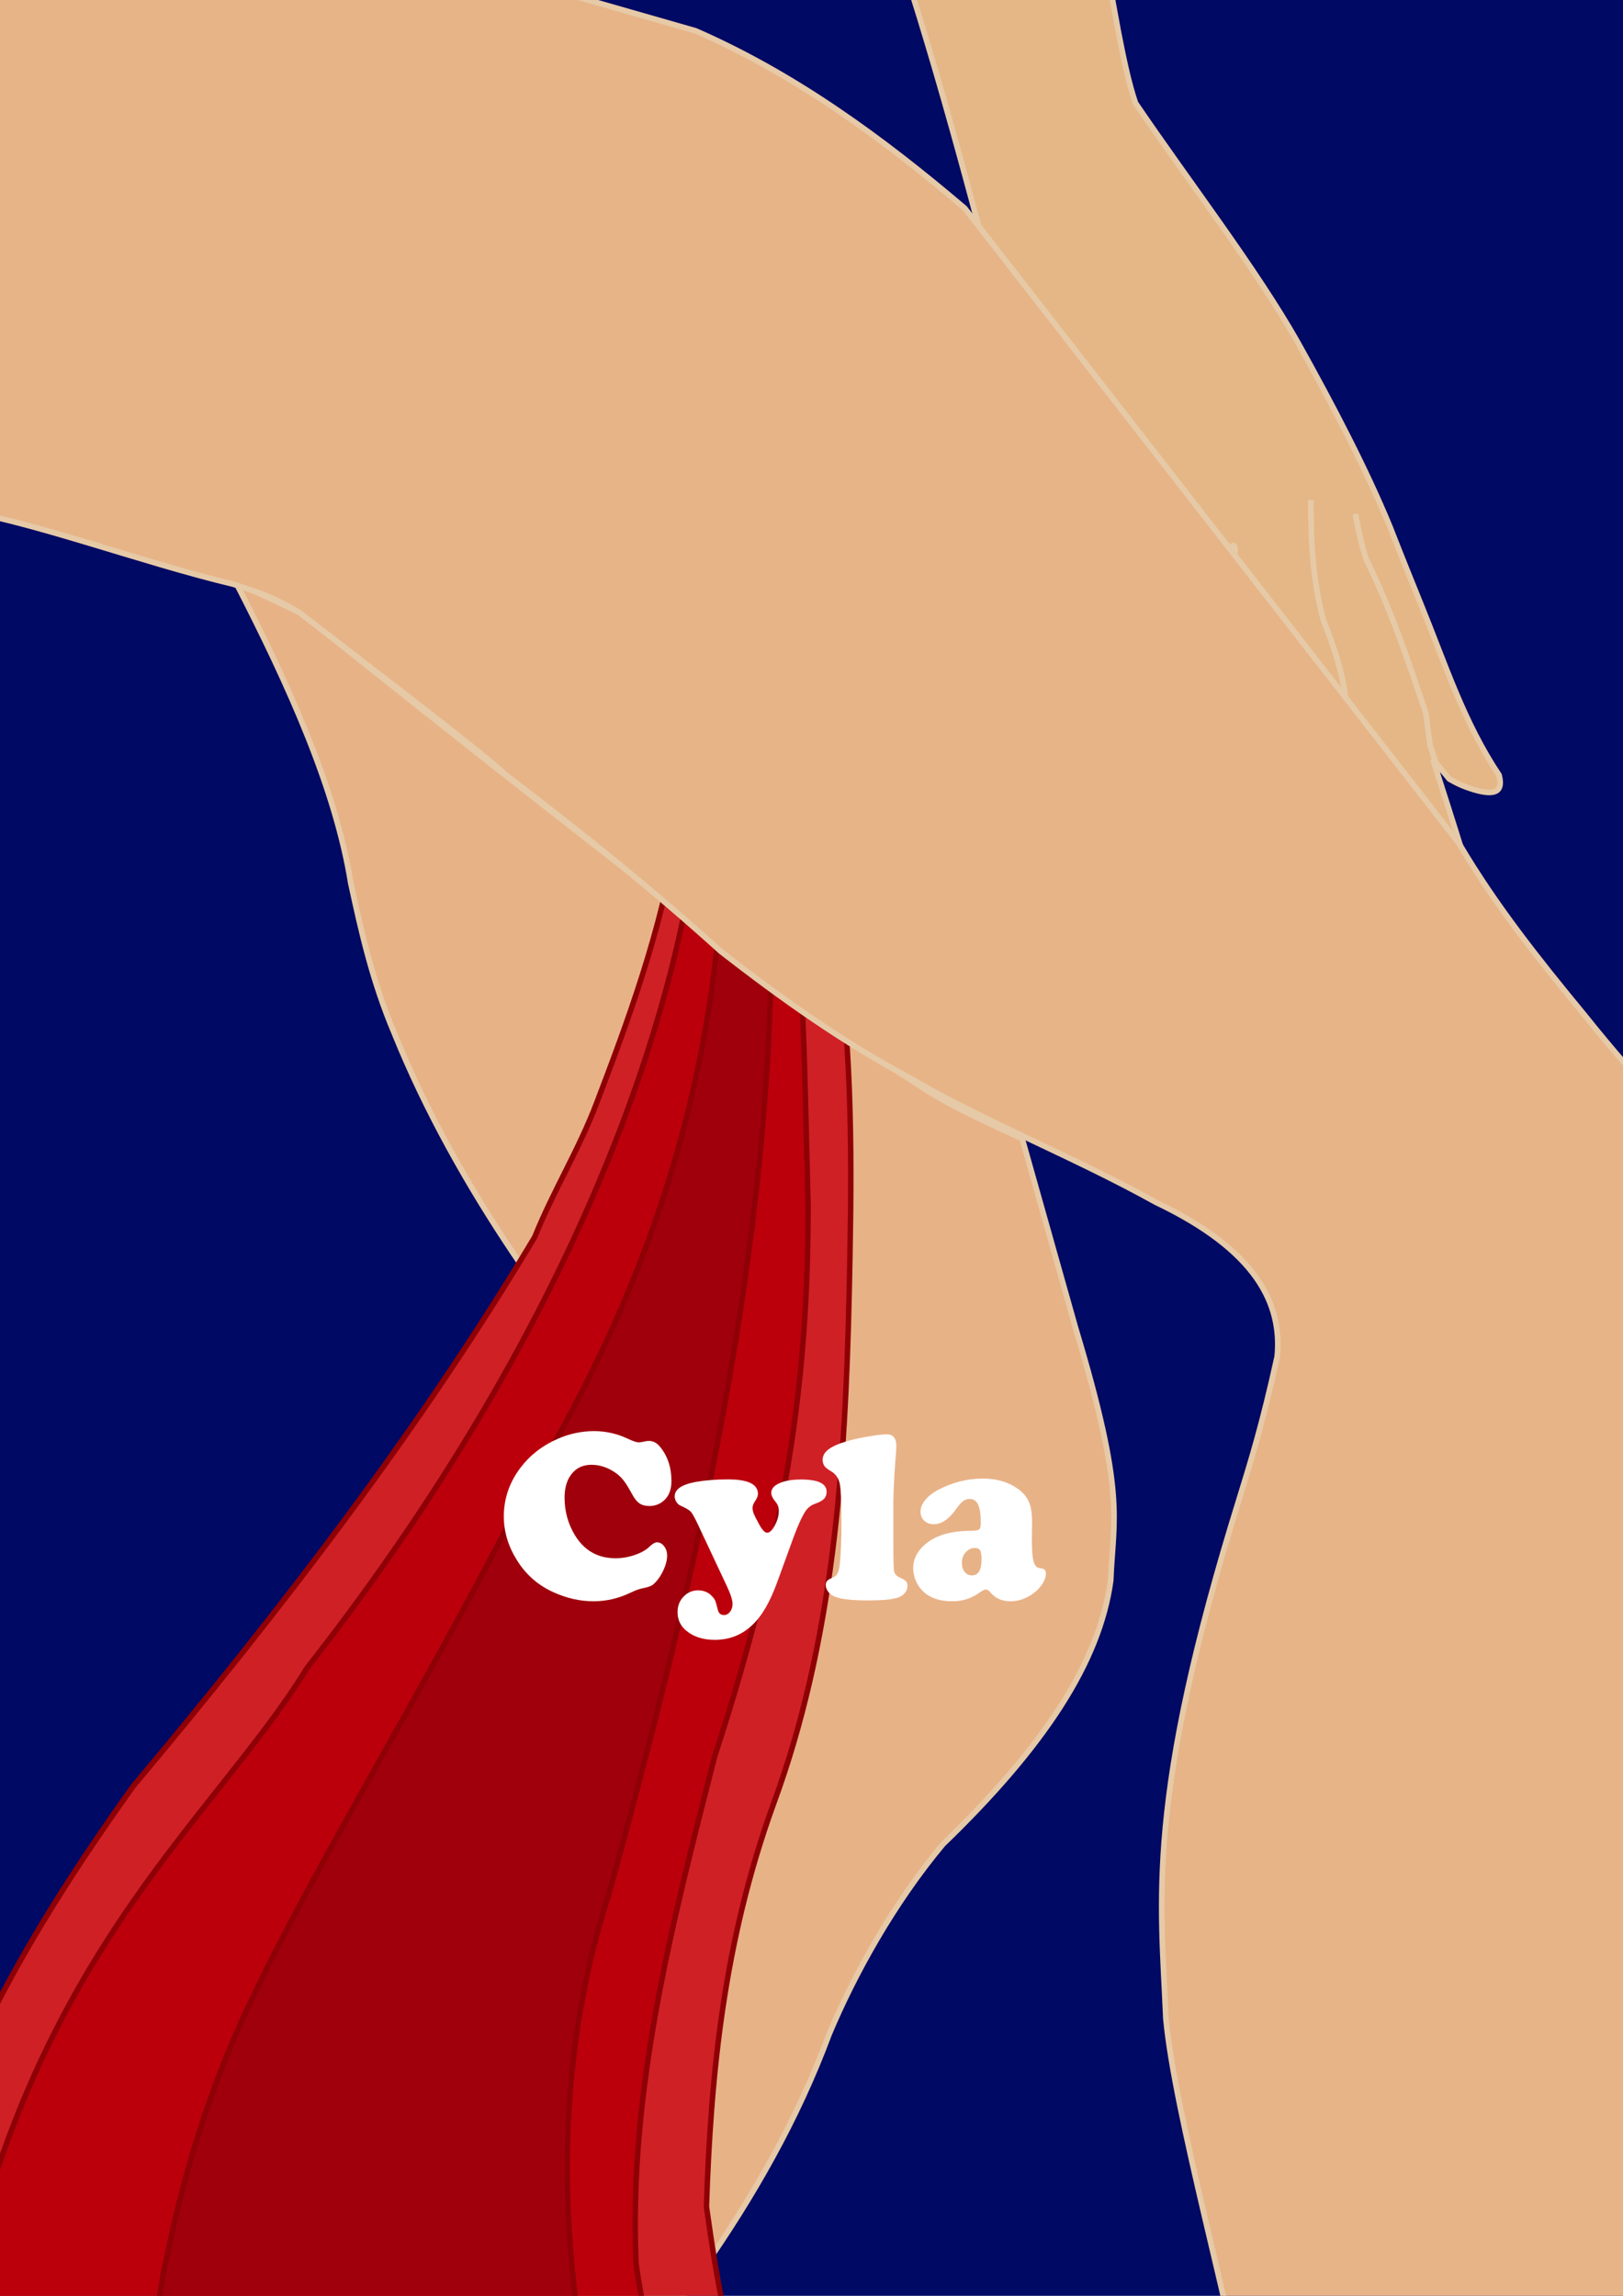 <?xml version="1.0" encoding="UTF-8" standalone="no"?>
<svg
   xmlns:dc="http://purl.org/dc/elements/1.1/"
   xmlns:cc="http://creativecommons.org/ns#"
   xmlns:rdf="http://www.w3.org/1999/02/22-rdf-syntax-ns#"
   xmlns:svg="http://www.w3.org/2000/svg"
   xmlns="http://www.w3.org/2000/svg"
   xmlns:sodipodi="http://sodipodi.sourceforge.net/DTD/sodipodi-0.dtd"
   xmlns:inkscape="http://www.inkscape.org/namespaces/inkscape"
   width="210mm"
   height="297mm"
   viewBox="0 0 210 297"
   version="1.1"
   id="svg8"
   inkscape:version="1.0.2 (e86c870879, 2021-01-15)"
   sodipodi:docname="mooncup_michelle.svg"
   inkscape:export-filename="/home/max/Downloads/drawing.png"
   inkscape:export-xdpi="177.17"
   inkscape:export-ydpi="177.17">
  <defs
     id="defs2" />
  <sodipodi:namedview
     id="base"
     pagecolor="#ffffff"
     bordercolor="#666666"
     borderopacity="1.0"
     inkscape:pageopacity="0.0"
     inkscape:pageshadow="2"
     inkscape:zoom="0.49497475"
     inkscape:cx="17.36213"
     inkscape:cy="555.9549"
     inkscape:document-units="mm"
     inkscape:current-layer="helper"
     inkscape:document-rotation="0"
     showgrid="false"
     inkscape:lockguides="false"
     inkscape:window-width="956"
     inkscape:window-height="1051"
     inkscape:window-x="960"
     inkscape:window-y="25"
     inkscape:window-maximized="1" />
  <g
     inkscape:groupmode="layer"
     id="bg"
     inkscape:label="bg"
     style="display:inline">
    <rect
       style="fill:#000964;fill-opacity:1;stroke:none;stroke-width:0.58;stroke-miterlimit:4;stroke-dasharray:none;stroke-opacity:1"
       id="rect891"
       width="220.394"
       height="304.819"
       x="-6.279"
       y="-0.601" />
  </g>
  <g
     inkscape:label="helper"
     inkscape:groupmode="layer"
     id="helper"
     style="display:none" />
  <g
     inkscape:groupmode="layer"
     id="hand_right"
     inkscape:label="hand_right"
     style="display:inline">
    <path
       style="display:inline;fill:#e5b787;fill-opacity:1;stroke:#e6caa7;stroke-width:0.724;stroke-linecap:butt;stroke-linejoin:miter;stroke-miterlimit:4;stroke-dasharray:none;stroke-opacity:1"
       d="m 117.84,-1.411 c 6.092,19.324 10.686,38.297 15.904,57.416 l 47.962,83.119 8.506,-25.32 c -1.591,-5.16 0.98,2.448 -4.815,-15.605 l 2.129,2.579 c 1.01,0.582 1.838,0.971 3.276,1.408 3.175,0.914 3.61,-0.176 3.163,-1.911 -4.592,-6.883 -6.917,-14.261 -10.162,-22.229 -1.247,-3.101 -2.269,-5.578 -3.95,-9.888 -3.027,-7.35 -7.321,-15.61 -11.931,-23.868 -5.374,-9.49 -13.99,-20.636 -20.999,-30.961 -0.906,-2.648 -1.59,-6.019 -2.237,-9.344 l -1.82,-9.917 -26.207,-1.26 z"
       id="path929"
       sodipodi:nodetypes="cccccccccccccccc" />
    <path
       style="fill:none;stroke:#e6caa7;stroke-width:0.724;stroke-linecap:butt;stroke-linejoin:miter;stroke-miterlimit:4;stroke-dasharray:none;stroke-opacity:1"
       d="m 175.364,66.485 c 0.386,2.032 0.802,4.036 1.407,5.856 3.236,6.58 5.474,13.247 7.716,19.914 l 0.547,4.164 1.169,3.505"
       id="path931"
       sodipodi:nodetypes="ccccc" />
    <path
       style="fill:none;stroke:#e6caa7;stroke-width:0.724;stroke-linecap:butt;stroke-linejoin:miter;stroke-miterlimit:4;stroke-dasharray:none;stroke-opacity:1"
       d="m 169.616,64.682 c -0.042,5.36 0.28,10.609 1.621,15.545 1.364,3.395 2.447,6.718 2.835,9.86"
       id="path933"
       sodipodi:nodetypes="ccc" />
    <ellipse
       style="fill:#ebc595;fill-opacity:1;stroke:#e6caa7;stroke-width:0.724;stroke-miterlimit:4;stroke-dasharray:none;stroke-opacity:1"
       id="path937"
       cx="159.567"
       cy="71.18"
       rx="0.251"
       ry="0.605" />
  </g>
  <g
     inkscape:groupmode="layer"
     id="layer3"
     inkscape:label="leg_left"
     style="display:inline">
    <path
       style="display:inline;fill:#e8b287;fill-opacity:1;stroke:#e6caa7;stroke-width:0.724;stroke-linecap:butt;stroke-linejoin:miter;stroke-miterlimit:4;stroke-dasharray:none;stroke-opacity:1"
       d="m 132.263,147.303 c -15.185,-6.918 -10.297,-5.626 -23.197,-12.913 -6.241,-4.788 -11.054,-7.689 -19.312,-15.139 C 72.211,105.779 55.508,92.521 38.921,79.294 35.428,77.635 33.06,76.553 30.544,75.395 c 6.977,13.556 12.909,26.798 14.838,38.838 1.372,6.346 2.79,12.704 5.621,19.395 8.26,20.443 21.917,38.602 33.086,51.508 4.605,7.24 4.537,13.695 -1.358,19.172 -64.945,53.748 -31.924,55.19 -47.887,82.785 -2.836,12.053 -4.892,21.882 -5.911,28.751 -3.628,33.538 -8.065,37.362 -12.298,48.675 l 35.566,0.644 c -3.111,-35.079 38.268,-56.815 55.087,-102.019 3.223,-7.68 8.293,-16.876 14.712,-24.556 13.179,-12.719 20.263,-23.597 21.714,-34.114 0.327,-8.189 2.007,-10.932 -4.57,-32.768 z"
       id="path875"
       sodipodi:nodetypes="cccccccccccccccccc" />
  </g>
  <g
     inkscape:groupmode="layer"
     id="hand"
     inkscape:label="hand"
     style="display:inline" />
  <g
     inkscape:groupmode="layer"
     id="blood_stream"
     inkscape:label="blood_stream"
     style="display:inline">
    <path
       style="display:inline;fill:#cf2026;fill-opacity:1;stroke:#8e0005;stroke-width:0.706;stroke-linecap:butt;stroke-linejoin:miter;stroke-miterlimit:4;stroke-dasharray:none;stroke-opacity:1"
       d="m 80.596,73.209 c 8.808,-0.659 17.874,3.921 23.918,26.996 1.94,8.454 3.025,16.599 4.11,24.883 1.779,13.582 1.558,28.454 1.252,42.232 -0.504,22.636 -2.065,45.121 -9.832,66.157 -6.423,17.77 -8.073,34.942 -8.637,51.978 1.442,10.266 3.115,20.419 7.302,29.333 l 3.195,9.116 -116.533,0.142 0.705,-15.447 c 0.827,-29.986 14.598,-54.34 31.133,-77.491 19.363,-23.088 37.282,-46.492 51.973,-71.071 2.463,-6.093 5.684,-11.219 8.017,-17.346 3.892,-10.225 8.44,-22.24 10.58,-35.811 2.411,-15.483 0.051,-23.316 -3.501,-29.237 z"
       id="path848"
       sodipodi:nodetypes="ccssccccccccsccc"
       inkscape:label="yellow" />
    <path
       style="display:inline;fill:#bb000c;fill-opacity:1;stroke:#8e0005;stroke-width:0.706;stroke-linecap:butt;stroke-linejoin:miter;stroke-miterlimit:4;stroke-dasharray:none;stroke-opacity:1"
       d="m 80.596,73.209 c 12.49,-0.629 18.525,9.472 20.972,26.368 0.651,6.824 1.227,13.674 1.626,20.586 0.901,11.157 1.035,23.743 1.368,35.961 -0.05,18.563 -1.632,39.104 -12.09,71.087 -5.489,21.57 -11.136,43.081 -10.177,65.54 1.501,11.38 5.021,19.091 7.863,27.482 0,0 -97.626,1.409 -97.35,0.546 0.176,-0.551 0.666,-15.939 0.914,-16.559 8.94,-50.47 33.493,-68.092 45.999,-88.426 39.443,-50.331 48.166,-90.892 50.104,-105.281 0.015,-10.803 2.937,-21.369 -5.546,-32.869 z"
       id="path854"
       sodipodi:nodetypes="cccccccsccccc"
       inkscape:label="red" />
    <path
       style="display:inline;fill:#a0000b;fill-opacity:1;stroke:#8e0005;stroke-width:0.706;stroke-linecap:butt;stroke-linejoin:miter;stroke-miterlimit:4;stroke-dasharray:none;stroke-opacity:1"
       d="M 79.426,319.697 75.686,305.526 C 72.167,285.636 72.327,264.789 78.894,244.68 89.754,205.079 99.128,165.24 99.811,124.005 99.179,106.304 102.045,76.037 81.796,74.677 l 1.546,1.844 c 3.662,1.898 7.534,1.966 9.86,15.552 2.86,39.89 -7.488,72.027 -25.73,101.863 -12.951,25.397 -26.726,47.313 -35.449,65.879 -7.554,16.078 -10.054,30.567 -10.93,34.499 -0.752,4.411 -2.838,19.151 -2.829,22.96 l 0.249,3.785 z"
       id="path852"
       sodipodi:nodetypes="ccccccccscccc"
       inkscape:label="purple" />
  </g>
  <g
     inkscape:groupmode="layer"
     id="leg_right"
     inkscape:label="leg_right"
     style="display:inline">
    <path
       style="display:inline;fill:#e7b488;fill-opacity:1;stroke:#e6caa7;stroke-width:0.724;stroke-linecap:butt;stroke-linejoin:miter;stroke-miterlimit:4;stroke-dasharray:none;stroke-opacity:1"
       d="m 171.025,365.319 c -1.986,-5.211 -2.521,-11.366 -3.787,-17.569 -0.666,-9.038 -1.634,-18.106 -4.322,-29.661 -3.702,-19.194 -10.959,-44.841 -12.065,-56.97 -0.651,-15.379 -2.677,-28.213 9.557,-67.426 1.461,-4.76 2.899,-9.329 4.848,-18.193 0.649,-6.787 -2.612,-13.733 -15.71,-19.966 -10.363,-5.784 -22.203,-10.444 -31.627,-15.974 C 109.153,134.909 101.099,129.173 93.275,123.086 84.943,115.542 75.644,107.985 65.658,100.417 61.752,96.829 48.787,87.039 38.679,79.204 34.503,76.77 32.674,76.442 30.27,75.599 17.774,72.616 3.533,67.157 -6.754,65.729 L -7.161,-6.919 49.165,-7.711 89.995,3.985 C 102.892,9.619 114.132,17.844 124.82,26.93 l 63.982,82.206 c 4.716,8.012 10.393,15.114 16.17,22.121 3.903,4.878 6.941,8.256 10.068,11.789 7.886,12.184 5.466,20.827 2.75,28.714 -1.165,3.731 -2.329,11.343 -3.494,22.696 -0.638,10.29 -1.023,18.342 -0.763,25.391 0.988,32.333 1.791,28.255 2.498,40.219 1.661,10.355 1.355,20.599 1.198,30.674 -0.715,5.616 -2.646,27.115 -4.606,46.418 -0.393,10.165 -0.387,19.044 -0.286,28.114 z"
       id="path881"
       sodipodi:nodetypes="cccccccccccccccccccccccccccc" />
  </g>
  <g
     inkscape:groupmode="layer"
     id="cup"
     inkscape:label="cup"
     style="display:inline">
    <g
       aria-label="Cyla"
       id="text872"
       style="font-size:10.583px;line-height:1.25;font-family:sans-serif;letter-spacing:0px;word-spacing:0px;fill:#ffffff;fill-opacity:1;stroke-width:0.265"
       transform="translate(12.03,66.438)">
      <path
         d="m 64.848,118.699 q 2.263,0 4.372,0.992 0.992,0.465 1.38,0.465 0.279,0 0.899,-0.14 0.202,-0.046 0.45,-0.046 0.806,0 1.411,0.744 1.488,1.798 1.488,4.465 0,1.876 -1.287,2.744 -0.698,0.465 -1.566,0.465 -0.791,0 -1.287,-0.341 -0.496,-0.341 -0.961,-1.209 -0.667,-1.225 -1.085,-1.752 -0.419,-0.543 -1.023,-0.977 -1.504,-1.054 -3.147,-1.054 -1.597,0 -2.542,1.163 -0.93,1.147 -0.93,3.085 0,2.667 1.349,4.883 1.829,2.961 5.24,2.961 1.256,0 2.48,-0.419 1.24,-0.419 1.922,-1.085 0.589,-0.558 0.961,-0.558 0.543,0 0.93,0.512 0.388,0.496 0.388,1.209 0,0.899 -0.543,2.015 -0.543,1.116 -1.302,1.752 -0.326,0.264 -1.349,0.465 -0.589,0.109 -1.566,0.574 -2.294,1.101 -4.775,1.101 -2.589,0 -5.162,-1.163 -2.992,-1.349 -4.728,-4.139 -1.705,-2.713 -1.705,-5.674 0,-3.442 2.139,-6.279 1.86,-2.465 4.852,-3.767 2.279,-0.992 4.697,-0.992 z"
         style="font-style:normal;font-variant:normal;font-weight:normal;font-stretch:normal;font-size:31.75px;font-family:'Cooper Black';-inkscape-font-specification:'Cooper Black, Normal';font-variant-ligatures:normal;font-variant-caps:normal;font-variant-numeric:normal;font-variant-east-asian:normal;fill:#ffffff;fill-opacity:1;stroke-width:0.265"
         id="path882" />
      <path
         d="m 90.629,132.481 -2.046,5.628 q -0.76,2.093 -1.535,3.411 -0.76,1.333 -1.736,2.263 -2.015,1.922 -4.852,1.922 -2.294,0 -3.721,-1.209 -1.101,-0.93 -1.101,-2.372 0,-1.194 0.76,-2 0.775,-0.822 1.891,-0.822 1.116,0 1.798,0.744 0.326,0.341 0.434,0.605 0.109,0.264 0.326,1.163 0.171,0.682 0.775,0.682 0.481,0 0.806,-0.419 0.326,-0.419 0.326,-1.039 0,-0.729 -0.806,-2.434 l -3.736,-7.953 q -0.589,-1.24 -0.884,-1.55 -0.295,-0.31 -1.302,-0.76 -0.31,-0.124 -0.543,-0.481 -0.217,-0.372 -0.217,-0.713 0,-1.38 2.744,-1.876 1.829,-0.326 4.17,-0.326 1.643,0 2.589,0.341 1.271,0.45 1.271,1.535 0,0.388 -0.357,0.915 -0.341,0.496 -0.341,0.884 0,0.372 0.155,0.775 0.171,0.403 0.698,1.364 0.589,1.085 1.039,1.085 0.481,0 0.992,-0.946 0.512,-0.961 0.512,-1.845 0,-0.713 -0.388,-1.163 -0.589,-0.698 -0.589,-1.194 0,-0.791 1.054,-1.256 1.054,-0.481 2.822,-0.481 3.287,0 3.287,1.581 0,0.574 -0.341,0.93 -0.326,0.341 -1.209,0.651 -0.744,0.279 -1.178,0.93 -0.682,1.039 -1.566,3.426 z"
         style="font-style:normal;font-variant:normal;font-weight:normal;font-stretch:normal;font-size:31.75px;font-family:'Cooper Black';-inkscape-font-specification:'Cooper Black, Normal';font-variant-ligatures:normal;font-variant-caps:normal;font-variant-numeric:normal;font-variant-east-asian:normal;fill:#ffffff;fill-opacity:1;stroke-width:0.265"
         id="path884" />
      <path
         d="m 103.559,128 v 4.976 q 0,3.302 0.093,3.845 0.109,0.543 0.775,0.837 0.574,0.248 0.76,0.465 0.202,0.217 0.202,0.62 0,0.512 -0.372,0.93 -0.357,0.419 -0.961,0.589 -1.116,0.341 -3.767,0.341 -2.992,0 -4.201,-0.45 -0.558,-0.202 -0.915,-0.62 -0.357,-0.434 -0.357,-0.899 0,-0.372 0.186,-0.574 0.202,-0.202 0.853,-0.481 0.605,-0.264 0.744,-1.442 0.248,-2.015 0.248,-5.736 0,-3.783 -0.217,-4.868 -0.217,-1.085 -1.085,-1.612 -0.651,-0.372 -0.899,-0.698 -0.233,-0.341 -0.233,-0.822 0,-0.76 0.729,-1.318 0.729,-0.574 2.325,-1.054 1.07,-0.326 2.775,-0.62 1.705,-0.295 2.48,-0.295 1.225,0 1.225,1.519 0,0.496 -0.155,2.279 -0.202,2.775 -0.233,5.085 z"
         style="font-style:normal;font-variant:normal;font-weight:normal;font-stretch:normal;font-size:31.75px;font-family:'Cooper Black';-inkscape-font-specification:'Cooper Black, Normal';font-variant-ligatures:normal;font-variant-caps:normal;font-variant-numeric:normal;font-variant-east-asian:normal;fill:#ffffff;fill-opacity:1;stroke-width:0.265"
         id="path886" />
      <path
         d="m 115.155,124.838 q 2.698,0 4.573,1.364 0.992,0.729 1.38,1.674 0.403,0.93 0.403,2.573 l -0.031,2.31 q 0,2.403 0.341,3.116 0.171,0.341 0.326,0.434 0.155,0.093 0.651,0.171 0.496,0.077 0.496,0.651 0,0.744 -0.605,1.55 -0.589,0.806 -1.535,1.349 -1.163,0.682 -2.434,0.682 -1.628,0 -2.573,-1.116 -0.326,-0.403 -0.605,-0.403 -0.31,0 -0.822,0.388 -1.55,1.132 -3.519,1.132 -2.031,0 -3.287,-0.868 -0.822,-0.574 -1.302,-1.488 -0.481,-0.93 -0.481,-1.938 0,-1.612 1.302,-2.853 2.031,-1.953 6.077,-1.969 0.899,0 1.132,-0.171 0.233,-0.186 0.233,-0.837 0,-1.643 -0.341,-2.372 -0.341,-0.744 -1.116,-0.744 -0.465,0 -0.837,0.279 -0.357,0.279 -0.899,1.023 -1.38,1.969 -2.884,1.969 -0.76,0 -1.24,-0.45 -0.481,-0.45 -0.481,-1.178 0,-0.744 0.589,-1.488 0.605,-0.744 1.628,-1.302 2.806,-1.488 5.86,-1.488 z m -1.039,8.976 q -0.682,0 -1.194,0.558 -0.496,0.558 -0.496,1.333 0,0.744 0.357,1.209 0.357,0.45 0.946,0.45 1.24,0 1.24,-2.093 0,-0.853 -0.186,-1.147 -0.171,-0.295 -0.667,-0.31 z"
         style="font-style:normal;font-variant:normal;font-weight:normal;font-stretch:normal;font-size:31.75px;font-family:'Cooper Black';-inkscape-font-specification:'Cooper Black, Normal';font-variant-ligatures:normal;font-variant-caps:normal;font-variant-numeric:normal;font-variant-east-asian:normal;fill:#ffffff;fill-opacity:1;stroke-width:0.265"
         id="path888" />
    </g>
  </g>
</svg>
